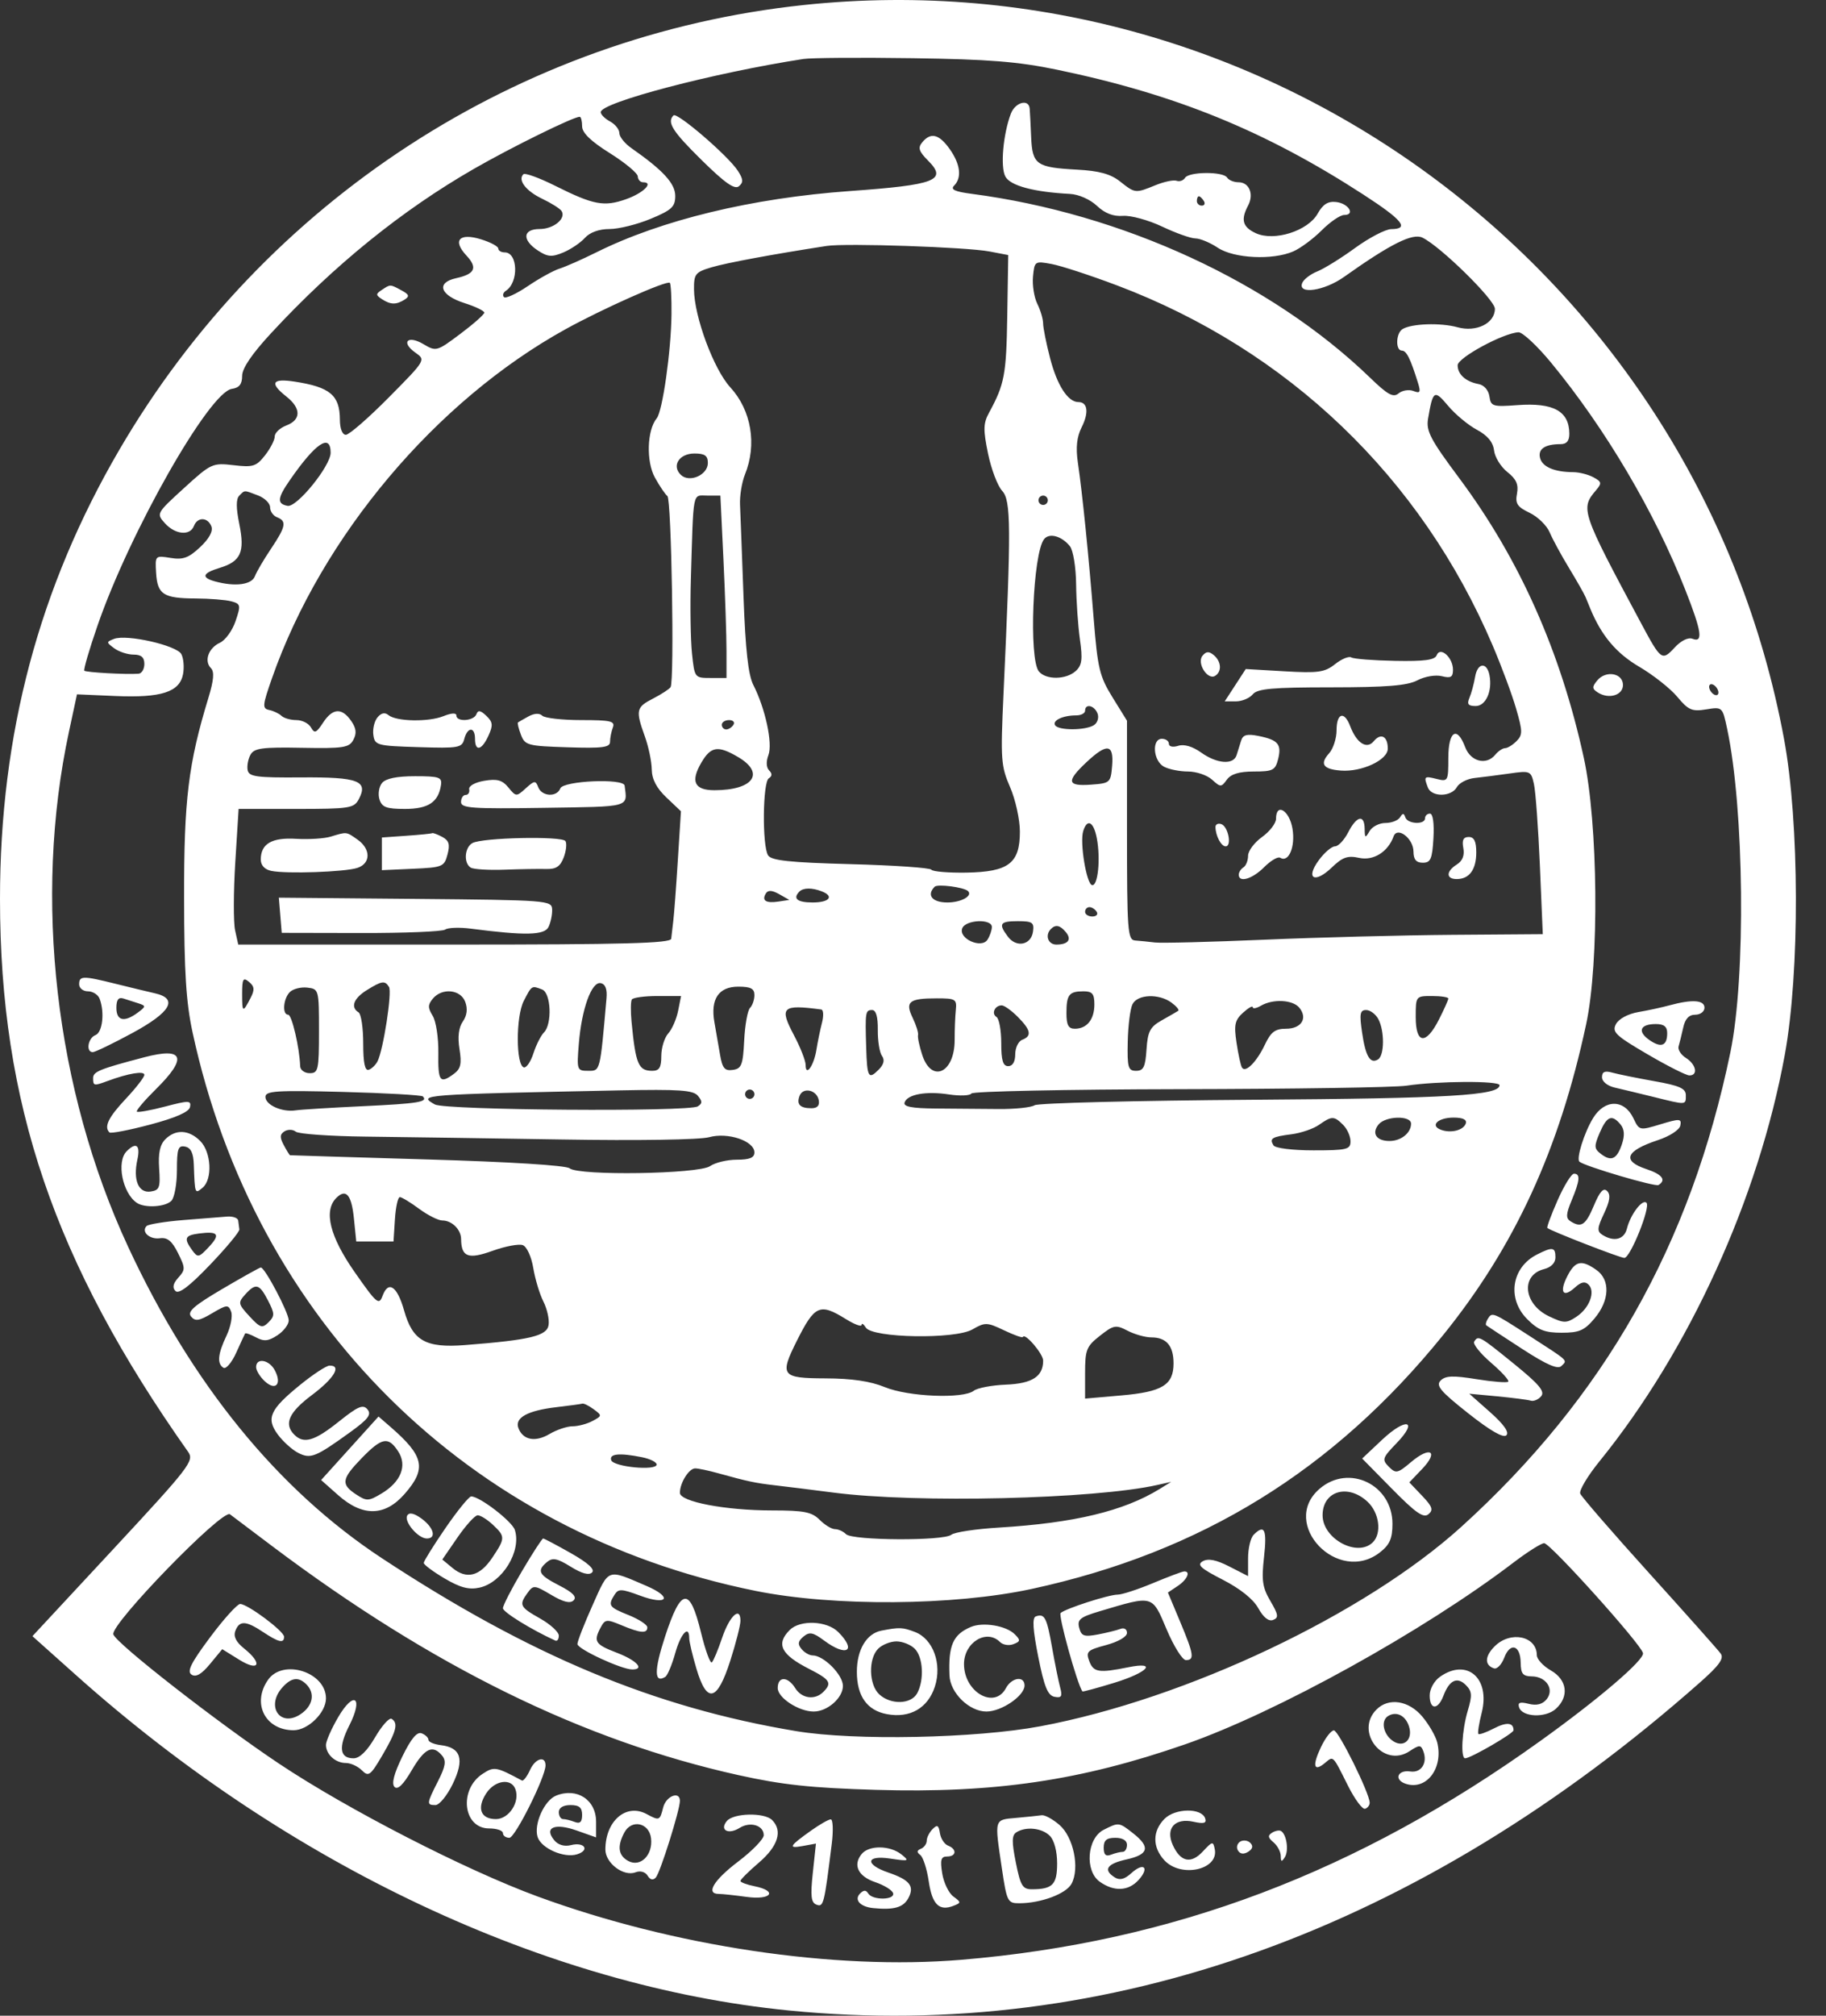 <svg width="58" height="64" viewBox="0 0 58 64" fill="none" xmlns="http://www.w3.org/2000/svg">
<rect x="0" y="0" width="58" height="64" fill="#333333" stroke="none"/>
<path fill-rule="evenodd" clip-rule="evenodd" d="M25.533 0.159C16.492 1.116 8.42 6.357 3.797 14.27C1.239 18.648 -0.002 23.314 1.59828e-06 28.547C0.002 35.027 1.72 40.072 5.978 46.101C6.174 46.379 6.019 46.58 3.609 49.174L1.03 51.949L2.411 53.183C9.172 59.226 17.352 63.072 25.061 63.834C35.214 64.838 45.105 61.276 54.003 53.413C54.606 52.88 54.767 52.657 54.656 52.503C54.575 52.39 53.554 51.243 52.386 49.952C51.219 48.662 50.232 47.523 50.193 47.422C50.155 47.321 50.428 46.863 50.8 46.404C53.652 42.89 55.855 38.059 56.691 33.49C57.171 30.867 57.159 26.11 56.666 23.457C53.941 8.779 40.328 -1.408 25.533 0.159ZM33.578 2.214C37.339 2.995 40.184 4.154 43.304 6.177C44.552 6.986 44.781 7.269 44.192 7.275C44.008 7.277 43.493 7.546 43.045 7.871C42.598 8.197 42.054 8.534 41.837 8.62C41.62 8.707 41.405 8.873 41.361 8.99C41.218 9.361 42.066 9.236 42.69 8.793C44.165 7.746 44.868 7.394 45.181 7.545C45.751 7.819 47.483 9.519 47.483 9.804C47.483 10.266 46.894 10.556 46.294 10.39C45.754 10.241 44.833 10.273 44.547 10.45C44.336 10.581 44.321 11.132 44.528 11.132C44.674 11.132 44.8 11.385 45.04 12.157C45.133 12.457 45.109 12.498 44.893 12.414C44.751 12.36 44.54 12.394 44.425 12.49C44.255 12.632 44.08 12.536 43.519 11.993C40.384 8.964 35.651 6.78 30.861 6.154C30.329 6.085 30.183 6.017 30.306 5.894C30.557 5.641 30.505 5.212 30.166 4.733C29.827 4.256 29.564 4.191 29.294 4.518C29.149 4.693 29.185 4.805 29.482 5.103C30.1 5.724 29.721 5.871 26.995 6.066C23.88 6.289 21.003 6.985 18.934 8.016C18.486 8.238 17.964 8.469 17.773 8.529C17.583 8.588 17.13 8.838 16.766 9.084C16.403 9.33 16.062 9.487 16.008 9.433C15.954 9.379 15.982 9.288 16.07 9.231C16.481 8.967 16.452 8.014 16.033 8.014C15.92 8.014 15.827 7.959 15.827 7.891C15.827 7.823 15.58 7.691 15.278 7.598C14.588 7.385 14.365 7.632 14.814 8.112C15.179 8.503 15.09 8.7 14.486 8.833C13.841 8.975 13.978 9.377 14.756 9.624C15.101 9.734 15.383 9.87 15.383 9.927C15.383 9.983 15.041 10.286 14.622 10.6C13.875 11.16 13.853 11.166 13.449 10.926C12.946 10.628 12.723 10.865 13.195 11.197C13.526 11.429 13.525 11.432 12.351 12.617C11.704 13.271 11.09 13.805 10.986 13.805C10.873 13.805 10.797 13.613 10.796 13.322C10.792 12.547 10.483 12.289 9.355 12.116C8.638 12.006 8.553 12.162 9.097 12.591C9.568 12.963 9.568 13.328 9.097 13.508C8.893 13.586 8.727 13.742 8.727 13.856C8.727 13.969 8.588 14.24 8.418 14.457C8.14 14.81 8.037 14.843 7.419 14.77C6.75 14.692 6.704 14.713 5.845 15.497C4.967 16.298 4.962 16.307 5.239 16.614C5.565 16.975 6.037 17.02 6.159 16.701C6.271 16.407 6.6 16.416 6.715 16.715C6.772 16.866 6.643 17.104 6.356 17.373C5.991 17.715 5.814 17.779 5.416 17.714C4.929 17.635 4.925 17.639 4.958 18.186C4.999 18.874 5.188 18.997 6.212 19.002C6.66 19.004 7.17 19.045 7.346 19.092C7.645 19.173 7.654 19.214 7.482 19.721C7.381 20.02 7.158 20.328 6.986 20.407C6.621 20.574 6.474 20.988 6.701 21.215C6.813 21.328 6.79 21.6 6.62 22.156C5.982 24.248 5.842 25.391 5.847 28.505C5.85 30.858 5.911 31.827 6.115 32.772C8.097 41.96 14.863 48.668 24.008 50.513C26.488 51.013 30.293 50.985 32.772 50.449C38.15 49.285 42.361 46.687 45.839 42.389C48.112 39.579 49.531 36.496 50.383 32.514C50.801 30.56 50.761 26.141 50.307 24.06C49.568 20.676 48.262 17.747 46.346 15.176C45.435 13.954 45.294 13.684 45.36 13.295C45.514 12.389 45.557 12.362 45.997 12.885C46.223 13.155 46.634 13.497 46.909 13.644C47.249 13.826 47.424 14.037 47.456 14.301C47.481 14.515 47.672 14.824 47.88 14.988C48.163 15.212 48.239 15.383 48.185 15.671C48.124 15.989 48.192 16.093 48.584 16.281C48.844 16.405 49.131 16.684 49.222 16.901C49.313 17.117 49.591 17.629 49.839 18.037C50.087 18.445 50.324 18.863 50.366 18.965C50.407 19.067 50.476 19.234 50.518 19.336C50.87 20.186 51.341 20.743 52.066 21.169C52.513 21.431 53.058 21.862 53.278 22.126C53.627 22.547 53.744 22.597 54.195 22.523C54.708 22.44 54.712 22.444 54.859 23.134C55.403 25.684 55.457 31.022 54.964 33.406C53.699 39.524 50.957 44.359 46.422 48.472C43.357 51.251 37.679 53.942 33.046 54.81C30.991 55.195 27.141 55.272 25.294 54.965C20.782 54.215 16.828 52.565 12.129 49.473C8.828 47.3 6.1 43.955 4.073 39.593C1.753 34.601 1.054 28.528 2.19 23.234L2.445 22.046L3.669 22.099C5.125 22.161 5.705 21.973 5.814 21.405C5.855 21.188 5.831 20.901 5.76 20.769C5.612 20.49 4.024 20.13 3.623 20.285C3.372 20.382 3.373 20.396 3.631 20.585C3.78 20.695 4.056 20.784 4.243 20.784C4.486 20.784 4.585 20.87 4.585 21.081C4.585 21.244 4.502 21.384 4.4 21.391C4 21.42 2.733 21.349 2.679 21.296C2.647 21.264 2.836 20.619 3.098 19.861C4.122 16.894 6.645 12.451 7.364 12.347C7.6 12.313 7.691 12.198 7.691 11.935C7.691 11.693 8.003 11.235 8.616 10.573C10.61 8.42 12.77 6.672 15.062 5.356C16.253 4.672 18.213 3.708 18.413 3.708C18.455 3.708 18.49 3.844 18.49 4.01C18.49 4.217 18.764 4.483 19.371 4.863C19.855 5.167 20.255 5.499 20.258 5.601C20.262 5.703 20.337 5.787 20.425 5.787C20.78 5.787 20.44 6.128 19.89 6.323C19.189 6.572 18.856 6.51 17.64 5.902C17.131 5.647 16.674 5.481 16.623 5.533C16.438 5.718 16.708 6.067 17.226 6.313C17.517 6.452 17.793 6.627 17.839 6.702C17.987 6.942 17.582 7.272 17.14 7.272C16.603 7.272 16.575 7.619 17.085 7.954C17.395 8.158 17.528 8.168 17.888 8.018C18.126 7.919 18.436 7.711 18.576 7.555C18.737 7.377 19.028 7.272 19.36 7.272C19.651 7.272 20.24 7.126 20.669 6.947C21.338 6.669 21.448 6.566 21.448 6.22C21.448 5.827 21.063 5.407 20.055 4.703C19.845 4.557 19.673 4.342 19.673 4.226C19.673 4.11 19.54 3.944 19.377 3.856C19.215 3.769 19.081 3.636 19.081 3.561C19.081 3.253 22.674 2.311 25.516 1.873C25.76 1.835 27.325 1.824 28.992 1.848C31.405 1.882 32.342 1.957 33.578 2.214ZM32.108 3.61C31.862 4.259 31.771 5.3 31.933 5.604C32.088 5.896 32.834 6.097 33.986 6.157C34.262 6.171 34.627 6.332 34.842 6.535C35.096 6.775 35.362 6.877 35.67 6.854C35.919 6.835 36.478 6.988 36.913 7.194C37.346 7.4 37.822 7.569 37.97 7.57C38.117 7.57 38.437 7.703 38.681 7.866C39.195 8.207 40.424 8.267 41.078 7.983C41.306 7.884 41.712 7.583 41.98 7.315C42.248 7.046 42.57 6.826 42.695 6.826C43.06 6.826 42.836 6.459 42.442 6.414C42.181 6.384 42.021 6.484 41.852 6.785C41.543 7.333 40.474 7.672 39.891 7.405C39.47 7.213 39.404 6.978 39.642 6.53C39.836 6.167 39.681 5.787 39.34 5.787C39.191 5.787 39.028 5.72 38.977 5.638C38.856 5.441 37.764 5.447 37.641 5.646C37.588 5.732 37.468 5.774 37.373 5.74C37.279 5.705 36.978 5.768 36.703 5.88C36.061 6.142 36.058 6.142 35.576 5.761C35.275 5.523 34.914 5.424 34.205 5.386C32.919 5.317 32.791 5.226 32.753 4.355C32.736 3.958 32.715 3.55 32.706 3.448C32.679 3.128 32.246 3.246 32.108 3.61ZM21.393 3.664C21.176 3.882 21.356 4.167 22.294 5.09C23.029 5.813 23.335 6.027 23.471 5.913C23.618 5.791 23.61 5.689 23.434 5.419C23.123 4.942 21.505 3.552 21.393 3.664ZM38.238 6.381C38.288 6.462 38.259 6.529 38.172 6.529C38.086 6.529 38.016 6.462 38.016 6.381C38.016 6.299 38.045 6.232 38.081 6.232C38.117 6.232 38.187 6.299 38.238 6.381ZM31.433 7.985L32.025 8.098L31.994 10.035C31.964 11.897 31.907 12.2 31.419 13.097C31.231 13.441 31.226 13.636 31.383 14.401C31.485 14.895 31.687 15.428 31.831 15.583C32.115 15.889 32.12 16.719 31.874 22.046C31.779 24.114 31.794 24.325 32.083 24.991C32.255 25.386 32.395 26.022 32.395 26.406C32.395 27.412 32.039 27.683 30.694 27.706C30.124 27.715 29.625 27.674 29.584 27.613C29.544 27.553 28.39 27.473 27.02 27.437C25.079 27.385 24.501 27.323 24.397 27.158C24.206 26.856 24.225 24.832 24.42 24.711C24.528 24.643 24.532 24.562 24.43 24.461C24.339 24.368 24.33 24.18 24.408 23.973C24.548 23.603 24.309 22.493 23.929 21.749C23.766 21.43 23.678 20.633 23.616 18.928C23.569 17.621 23.519 16.318 23.506 16.032C23.492 15.747 23.563 15.312 23.662 15.067C24.049 14.114 23.866 13.026 23.197 12.298C22.671 11.727 22.049 10.05 22.044 9.188C22.04 8.7 22.086 8.641 22.595 8.489C23.067 8.347 24.518 8.078 26.256 7.809C26.864 7.715 30.704 7.845 31.433 7.985ZM35.476 9.06C40.912 11.11 45.136 15.156 47.411 20.492C47.694 21.154 48.03 22.059 48.158 22.503C48.366 23.219 48.367 23.333 48.17 23.531C48.048 23.654 47.885 23.754 47.807 23.754C47.73 23.754 47.588 23.849 47.491 23.967C47.208 24.309 46.711 24.18 46.538 23.72C46.279 23.033 46.004 23.212 46.004 24.067C46.004 24.802 45.992 24.822 45.634 24.732C45.235 24.632 45.218 24.648 45.354 25.004C45.472 25.313 46.1 25.306 46.274 24.993C46.349 24.858 46.602 24.727 46.836 24.702C47.07 24.677 47.568 24.613 47.943 24.56C48.603 24.465 48.629 24.476 48.722 24.888C48.776 25.122 48.861 26.291 48.912 27.487L49.004 29.66L46.136 29.681C44.558 29.693 41.869 29.762 40.161 29.836C38.452 29.909 36.888 29.949 36.684 29.924C36.481 29.9 36.198 29.871 36.056 29.861C35.817 29.843 35.797 29.57 35.797 26.362V22.883L35.338 22.142C34.926 21.476 34.865 21.222 34.739 19.644C34.578 17.617 34.38 15.66 34.236 14.684C34.167 14.208 34.203 13.873 34.355 13.57C34.592 13.1 34.55 12.766 34.254 12.766C33.92 12.766 33.578 12.236 33.354 11.371C33.233 10.905 33.134 10.41 33.133 10.271C33.133 10.132 33.05 9.852 32.949 9.647C32.847 9.443 32.786 9.052 32.812 8.779C32.858 8.292 32.871 8.284 33.404 8.383C33.703 8.438 34.636 8.743 35.476 9.06ZM21.329 9.976C21.317 11.138 21.045 13.058 20.86 13.281C20.55 13.656 20.52 14.654 20.803 15.165C20.954 15.438 21.133 15.701 21.199 15.75C21.328 15.845 21.425 21.626 21.3 21.817C21.26 21.879 21.01 22.042 20.746 22.178C20.204 22.456 20.183 22.549 20.483 23.383C20.6 23.709 20.699 24.181 20.702 24.431C20.707 24.742 20.854 25.024 21.169 25.322L21.629 25.758L21.53 27.317C21.476 28.175 21.411 29.044 21.385 29.248C21.36 29.452 21.33 29.703 21.32 29.805C21.305 29.95 19.818 29.99 14.434 29.99H7.567L7.467 29.535C7.412 29.284 7.415 28.315 7.473 27.382L7.579 25.684H9.405C11.099 25.684 11.243 25.662 11.395 25.378C11.706 24.793 11.383 24.67 9.57 24.683C8.146 24.694 7.907 24.661 7.866 24.452C7.84 24.318 7.881 24.098 7.957 23.962C8.073 23.754 8.331 23.719 9.584 23.743C10.913 23.767 11.091 23.74 11.225 23.488C11.335 23.281 11.316 23.121 11.152 22.886C10.856 22.461 10.564 22.482 10.259 22.949C10.046 23.275 9.989 23.297 9.878 23.097C9.806 22.968 9.598 22.863 9.415 22.863C9.232 22.863 9.019 22.803 8.941 22.729C8.864 22.655 8.689 22.572 8.552 22.543C8.326 22.496 8.334 22.404 8.642 21.526C10.218 17.031 13.845 12.725 17.972 10.448C19.15 9.798 21.189 8.892 21.276 8.98C21.31 9.014 21.334 9.462 21.329 9.976ZM12.129 9.204C11.932 9.334 11.932 9.367 12.129 9.497C12.403 9.677 12.587 9.681 12.852 9.513C13.016 9.408 12.996 9.35 12.751 9.218C12.384 9.021 12.406 9.022 12.129 9.204ZM49.267 11.514C50.997 13.613 52.561 16.261 53.538 18.746C54.052 20.053 54.104 20.414 53.761 20.282C53.622 20.228 53.395 20.34 53.189 20.564C52.794 20.991 52.757 20.964 52.143 19.819C50.218 16.228 50.193 16.154 50.698 15.562C50.885 15.343 50.874 15.294 50.611 15.153C50.447 15.065 50.159 14.992 49.971 14.991C49.372 14.988 48.992 14.825 48.918 14.543C48.844 14.258 49.072 14.102 49.566 14.102C49.762 14.102 49.849 13.999 49.847 13.768C49.843 13.053 49.341 12.778 48.197 12.863C47.414 12.921 47.354 12.902 47.309 12.587C47.281 12.389 47.139 12.226 46.965 12.194C46.56 12.12 46.299 11.886 46.3 11.597C46.301 11.358 47.747 10.575 48.232 10.55C48.359 10.544 48.825 10.978 49.267 11.514ZM10.502 14.375C10.502 14.794 9.428 16.118 9.134 16.061C8.792 15.995 8.807 15.821 9.205 15.247C10.02 14.068 10.502 13.744 10.502 14.375ZM22.484 14.701C22.484 15.081 21.9 15.338 21.628 15.079C21.326 14.791 21.572 14.399 22.056 14.399C22.387 14.399 22.484 14.467 22.484 14.701ZM8.199 15.732C8.408 15.812 8.579 15.981 8.579 16.108C8.579 16.235 8.679 16.377 8.801 16.424C9.114 16.545 9.08 16.72 8.609 17.422C8.381 17.76 8.15 18.154 8.096 18.297C7.993 18.565 7.474 18.634 6.841 18.463C6.38 18.339 6.425 18.198 6.976 18.031C7.65 17.826 7.783 17.53 7.601 16.638C7.497 16.129 7.496 15.842 7.599 15.739C7.782 15.555 7.738 15.556 8.199 15.732ZM22.979 17.764C23.032 18.879 23.076 20.182 23.076 20.659V21.526H22.568C22.066 21.526 22.061 21.52 21.98 20.747C21.935 20.318 21.919 19.266 21.944 18.408C22.03 15.513 21.987 15.735 22.461 15.735H22.882L22.979 17.764ZM33.282 15.884C33.282 15.966 33.216 16.032 33.134 16.032C33.053 16.032 32.986 15.966 32.986 15.884C32.986 15.802 33.053 15.735 33.134 15.735C33.216 15.735 33.282 15.802 33.282 15.884ZM33.985 17.344C34.087 17.472 34.175 18.007 34.181 18.548C34.187 19.084 34.241 19.873 34.302 20.302C34.392 20.936 34.367 21.125 34.169 21.305C33.861 21.584 33.224 21.592 32.998 21.318C32.674 20.926 32.806 17.572 33.164 17.118C33.329 16.91 33.724 17.018 33.985 17.344ZM38.196 20.82C38.005 21.05 38.356 21.608 38.598 21.458C38.816 21.323 38.795 21.002 38.553 20.8C38.401 20.674 38.312 20.678 38.196 20.82ZM45.634 20.804C45.576 20.956 45.243 21.001 44.309 20.983C43.623 20.97 42.999 20.921 42.923 20.874C42.846 20.827 42.614 20.922 42.406 21.087C42.077 21.347 41.871 21.376 40.799 21.314L39.569 21.242L39.235 21.756L38.901 22.269H39.254C39.448 22.269 39.69 22.169 39.791 22.046C39.94 21.866 40.413 21.823 42.287 21.823C44.044 21.822 44.7 21.769 45.02 21.601C45.256 21.477 45.599 21.419 45.797 21.469C46.082 21.541 46.152 21.501 46.152 21.264C46.152 20.875 45.745 20.514 45.634 20.804ZM46.856 21.483C46.817 21.711 46.735 22.015 46.674 22.157C46.589 22.358 46.635 22.417 46.873 22.417C47.194 22.417 47.408 21.941 47.311 21.439C47.228 21.011 46.932 21.039 46.856 21.483ZM50.734 21.605C50.566 21.808 50.568 21.868 50.747 21.984C51.096 22.211 51.551 22.078 51.551 21.749C51.551 21.37 51.007 21.274 50.734 21.605ZM54.583 21.989C54.583 22.071 54.517 22.097 54.435 22.046C54.354 21.996 54.288 21.888 54.288 21.806C54.288 21.724 54.354 21.699 54.435 21.749C54.517 21.8 54.583 21.908 54.583 21.989ZM34.862 22.655C34.912 22.786 34.86 22.952 34.746 23.024C34.476 23.195 33.619 23.198 33.514 23.027C33.42 22.875 33.763 22.714 34.182 22.714C34.338 22.714 34.466 22.648 34.466 22.566C34.466 22.328 34.762 22.395 34.862 22.655ZM11.989 22.779C11.891 22.898 11.832 23.149 11.859 23.337C11.905 23.663 11.974 23.682 13.288 23.722C14.571 23.762 14.674 23.744 14.747 23.463C14.849 23.073 15.088 23.069 15.088 23.457C15.088 23.875 15.303 23.826 15.515 23.358C15.666 23.026 15.655 22.926 15.447 22.727C15.262 22.551 15.183 22.538 15.132 22.677C15.051 22.895 14.496 22.931 14.496 22.718C14.496 22.628 14.34 22.636 14.089 22.737C13.613 22.929 12.586 22.91 12.339 22.705C12.226 22.61 12.108 22.635 11.989 22.779ZM16.789 22.745C16.626 22.834 16.474 22.921 16.452 22.938C16.429 22.956 16.471 23.131 16.546 23.327C16.673 23.664 16.76 23.687 18.029 23.727C19.138 23.763 19.377 23.732 19.377 23.552C19.377 23.431 19.418 23.227 19.467 23.098C19.544 22.896 19.399 22.863 18.461 22.863C17.859 22.863 17.302 22.8 17.225 22.724C17.137 22.637 16.973 22.645 16.789 22.745ZM42.454 23.185C42.454 23.444 42.347 23.774 42.217 23.918C41.912 24.257 42.024 24.423 42.59 24.466C43.253 24.517 44.081 24.131 44.081 23.77C44.081 23.375 43.861 23.259 43.634 23.535C43.413 23.802 43.091 23.596 42.886 23.055C42.699 22.563 42.454 22.637 42.454 23.185ZM23.297 23.011C23.247 23.093 23.143 23.16 23.067 23.16C22.99 23.16 22.927 23.093 22.927 23.011C22.927 22.93 23.031 22.863 23.158 22.863C23.285 22.863 23.348 22.93 23.297 23.011ZM39.423 23.513C39.382 23.645 39.316 23.854 39.278 23.977C39.18 24.292 38.654 24.253 38.15 23.892C37.88 23.7 37.61 23.62 37.424 23.68C37.255 23.734 37.128 23.706 37.128 23.615C37.128 23.528 37.028 23.457 36.906 23.457C36.576 23.457 36.627 24.158 36.971 24.343C37.128 24.427 37.472 24.496 37.736 24.496C37.999 24.496 38.342 24.612 38.498 24.754C38.768 24.999 38.792 24.999 38.97 24.754C39.1 24.575 39.362 24.496 39.828 24.496C40.429 24.496 40.508 24.456 40.597 24.104C40.715 23.631 40.597 23.492 39.974 23.367C39.61 23.294 39.482 23.328 39.423 23.513ZM23.445 24.037C24.315 24.548 23.927 25.09 22.692 25.09C22.055 25.09 21.925 24.811 22.281 24.207C22.582 23.695 22.808 23.662 23.445 24.037ZM35.325 24.311C35.281 24.851 35.261 24.869 34.651 24.913C33.895 24.968 33.861 24.811 34.503 24.207C35.16 23.589 35.382 23.617 35.325 24.311ZM12.135 24.86C12.037 24.979 12 25.213 12.053 25.38C12.132 25.631 12.273 25.684 12.861 25.684C13.602 25.684 13.925 25.471 14.007 24.927C14.045 24.677 13.952 24.645 13.182 24.645C12.603 24.645 12.254 24.717 12.135 24.86ZM15.383 24.79C15.089 24.839 14.882 24.955 14.903 25.058C14.923 25.157 14.873 25.239 14.792 25.239C14.71 25.239 14.644 25.34 14.644 25.465C14.644 25.66 14.999 25.685 17.269 25.65C20.066 25.607 19.928 25.645 19.84 24.943C19.81 24.705 17.891 24.789 17.797 25.032C17.689 25.317 17.211 25.292 17.097 24.996C17.013 24.776 16.976 24.779 16.7 25.029C16.403 25.299 16.39 25.298 16.149 25.004C15.954 24.767 15.791 24.721 15.383 24.79ZM40.531 25.996C40.531 26.14 40.331 26.401 40.087 26.575C39.843 26.75 39.643 27.017 39.643 27.17C39.643 27.323 39.576 27.49 39.495 27.54C39.414 27.591 39.347 27.695 39.347 27.772C39.347 28.038 39.779 27.91 40.155 27.532C40.363 27.324 40.592 27.189 40.663 27.234C40.933 27.401 41.15 26.884 41.053 26.308C40.956 25.727 40.531 25.474 40.531 25.996ZM44.469 25.951C44.408 26.049 44.2 26.13 44.005 26.13C43.811 26.13 43.584 26.246 43.501 26.389C43.366 26.622 43.35 26.613 43.346 26.315C43.339 25.847 43.095 25.899 42.823 26.427C42.697 26.672 42.508 26.872 42.404 26.872C42.299 26.872 42.068 27.069 41.891 27.31C41.456 27.899 41.757 28.068 42.304 27.542C42.643 27.215 42.807 27.158 43.17 27.238C43.623 27.338 44.088 27.049 44.265 26.556C44.383 26.23 44.894 26.619 44.897 27.037C44.899 27.291 44.983 27.392 45.193 27.392C45.442 27.392 45.493 27.275 45.531 26.612C45.558 26.137 45.514 25.833 45.42 25.833C45.334 25.833 45.264 25.899 45.264 25.981C45.264 26.192 44.709 26.166 44.638 25.951C44.592 25.812 44.554 25.812 44.469 25.951ZM34.84 26.622C34.962 27.275 34.873 28.142 34.688 28.103C34.509 28.065 34.294 26.755 34.406 26.389C34.533 25.976 34.74 26.087 34.84 26.622ZM38.608 26.254C38.608 26.529 38.786 26.872 38.93 26.872C39.135 26.872 39.012 26.239 38.792 26.166C38.691 26.132 38.608 26.172 38.608 26.254ZM10.502 26.564C10.299 26.626 9.808 26.656 9.412 26.633C8.633 26.585 8.283 26.789 8.283 27.291C8.283 27.474 8.407 27.608 8.616 27.651C9.094 27.751 10.96 27.686 11.352 27.556C11.78 27.415 11.782 26.957 11.357 26.658C10.994 26.403 11.023 26.406 10.502 26.564ZM12.906 26.536L12.129 26.591V27.109V27.628L13.117 27.584C14.057 27.542 14.111 27.52 14.214 27.13C14.299 26.812 14.262 26.688 14.049 26.573C13.899 26.493 13.755 26.439 13.729 26.454C13.703 26.469 13.333 26.506 12.906 26.536ZM15.005 26.768C14.755 26.907 14.721 27.404 14.951 27.547C15.039 27.602 15.521 27.631 16.023 27.613C16.526 27.594 17.122 27.585 17.349 27.591C17.661 27.601 17.797 27.511 17.905 27.225C17.984 27.017 18.009 26.783 17.961 26.705C17.858 26.539 15.319 26.593 15.005 26.768ZM46.48 26.926C46.524 27.158 46.455 27.334 46.275 27.447C45.928 27.664 45.926 27.911 46.27 27.911C46.671 27.911 46.891 27.611 46.891 27.065C46.891 26.713 46.824 26.575 46.652 26.575C46.48 26.575 46.432 26.674 46.48 26.926ZM30.745 28.29C30.911 28.441 30.529 28.654 30.093 28.654C29.61 28.654 29.422 28.421 29.688 28.154C29.78 28.061 30.611 28.169 30.745 28.29ZM24.727 28.625C24.329 28.686 24.187 28.594 24.327 28.366C24.395 28.256 24.523 28.263 24.749 28.39L25.072 28.573L24.727 28.625ZM26.096 28.299C26.506 28.456 26.348 28.654 25.812 28.654C25.323 28.654 25.172 28.529 25.393 28.307C25.516 28.184 25.79 28.181 26.096 28.299ZM8.903 29.06L8.949 29.619L11.463 29.624C12.847 29.627 14.05 29.578 14.139 29.515C14.227 29.452 14.593 29.439 14.952 29.485C16.686 29.71 17.295 29.696 17.423 29.431C17.492 29.289 17.544 29.04 17.538 28.877C17.529 28.587 17.413 28.579 13.193 28.54L8.857 28.501L8.903 29.06ZM34.835 28.951C34.886 29.032 34.823 29.099 34.696 29.099C34.569 29.099 34.466 29.032 34.466 28.951C34.466 28.869 34.528 28.802 34.605 28.802C34.681 28.802 34.785 28.869 34.835 28.951ZM31.505 29.433C31.504 29.536 31.442 29.715 31.367 29.833C31.178 30.134 30.439 29.804 30.564 29.475C30.669 29.2 31.508 29.163 31.505 29.433ZM32.812 29.58C32.752 30.004 32.287 30.099 32.018 29.744C31.705 29.329 31.756 29.248 32.331 29.248C32.793 29.248 32.853 29.289 32.812 29.58ZM33.855 29.596C34.05 29.832 33.929 29.99 33.553 29.99C33.288 29.99 33.185 29.692 33.381 29.495C33.53 29.345 33.672 29.375 33.855 29.596ZM2.514 31.252C2.514 31.375 2.64 31.475 2.794 31.475C2.948 31.475 3.114 31.581 3.164 31.71C3.329 32.144 3.257 32.778 3.032 32.865C2.792 32.958 2.722 33.406 2.946 33.406C3.022 33.406 3.587 33.132 4.204 32.799C5.43 32.134 5.672 31.708 4.918 31.537C4.694 31.486 4.135 31.351 3.676 31.237C2.627 30.976 2.514 30.978 2.514 31.252ZM7.964 31.676C7.71 32.167 7.691 32.159 7.691 31.556C7.691 31.076 7.724 31.02 7.91 31.176C8.082 31.319 8.093 31.426 7.964 31.676ZM12.356 31.336C12.459 31.501 12.177 33.327 11.993 33.694C11.934 33.811 11.808 33.934 11.712 33.966C11.591 34.006 11.537 33.75 11.537 33.13C11.537 32.638 11.471 32.194 11.389 32.143C11.127 31.981 11.231 31.699 11.648 31.439C12.129 31.14 12.227 31.126 12.356 31.336ZM19.264 31.702C19.057 34.049 19.069 33.999 18.681 33.999C18.327 33.999 18.318 33.973 18.385 33.146C18.474 32.034 18.791 31.157 19.081 31.216C19.23 31.246 19.291 31.406 19.264 31.702ZM10.132 32.737C10.132 33.974 10.11 34.074 9.836 34.074C9.674 34.074 9.538 33.973 9.534 33.851C9.515 33.268 9.271 32.218 9.154 32.218C8.958 32.218 8.995 31.71 9.207 31.498C9.308 31.397 9.557 31.334 9.761 31.357C10.127 31.4 10.132 31.421 10.132 32.737ZM17.22 31.417C17.503 31.526 17.544 32.514 17.277 32.782C17.179 32.88 17.03 33.177 16.944 33.442C16.859 33.708 16.722 33.909 16.641 33.89C16.384 33.828 16.382 32.274 16.637 31.779C16.893 31.283 16.885 31.288 17.22 31.417ZM23.963 31.594C23.963 31.741 23.9 31.925 23.823 32.002C23.746 32.08 23.663 32.544 23.638 33.034C23.599 33.814 23.554 33.931 23.277 33.97C23.019 34.007 22.945 33.92 22.871 33.488C22.821 33.197 22.74 32.734 22.692 32.457C22.562 31.721 22.827 31.327 23.451 31.327C23.845 31.327 23.963 31.388 23.963 31.594ZM14.777 31.809C14.86 32.031 14.834 32.241 14.702 32.432C14.569 32.623 14.533 32.919 14.595 33.309C14.67 33.779 14.634 33.936 14.416 34.096C13.972 34.423 13.91 34.34 13.923 33.428C13.93 32.951 13.849 32.422 13.744 32.253C13.587 32 13.587 31.902 13.746 31.71C14.039 31.355 14.63 31.413 14.777 31.809ZM34.761 31.891C34.761 32.368 34.524 32.663 34.14 32.663C33.937 32.663 33.874 32.546 33.874 32.168C33.874 31.581 33.957 31.475 34.416 31.475C34.696 31.475 34.761 31.554 34.761 31.891ZM4.4 31.857C4.64 31.936 4.638 31.957 4.372 32.154C3.945 32.469 3.697 32.412 3.697 31.999C3.697 31.742 3.763 31.654 3.919 31.703C4.041 31.741 4.258 31.81 4.4 31.857ZM21.539 32.096C21.487 32.356 21.346 32.679 21.225 32.813C21.104 32.948 21.005 33.27 21.005 33.529C21.005 33.896 20.941 33.999 20.717 33.999C20.278 33.999 20.19 33.79 20.06 32.44C20.029 32.114 20.032 31.796 20.069 31.735C20.105 31.674 20.472 31.624 20.884 31.624H21.633L21.539 32.096ZM30.36 32.069C30.339 32.273 30.322 32.701 30.323 33.019C30.324 34.065 29.592 34.405 29.294 33.497C29.203 33.221 29.143 32.937 29.16 32.866C29.178 32.795 29.101 32.549 28.99 32.318C28.741 31.804 28.872 31.698 29.756 31.698C30.352 31.698 30.395 31.724 30.36 32.069ZM37.211 31.834C37.368 31.95 37.465 32.067 37.424 32.094C37.383 32.121 37.151 32.256 36.906 32.393C36.529 32.605 36.456 32.744 36.417 33.321C36.381 33.877 36.321 33.999 36.087 33.999C35.833 33.999 35.803 33.896 35.821 33.071C35.832 32.561 35.9 32.026 35.972 31.884C36.132 31.567 36.81 31.54 37.211 31.834ZM46.004 31.704C46.004 31.748 45.869 32.049 45.705 32.372C45.291 33.187 44.968 33.152 44.968 32.292C44.968 31.627 44.971 31.624 45.486 31.624C45.771 31.624 46.004 31.66 46.004 31.704ZM41.269 31.993C41.546 32.329 41.337 32.663 40.848 32.663C40.504 32.663 40.369 32.764 40.18 33.162C39.917 33.718 39.56 34.077 39.449 33.895C39.409 33.83 39.331 33.474 39.276 33.105C39.191 32.537 39.223 32.39 39.483 32.154C39.653 32 39.791 31.922 39.791 31.979C39.791 32.037 39.907 32.016 40.05 31.933C40.432 31.709 41.06 31.741 41.269 31.993ZM53.03 31.919C52.786 31.986 52.338 32.083 52.033 32.135C51.711 32.191 51.417 32.349 51.329 32.515C51.195 32.766 51.312 32.878 52.326 33.471C52.957 33.84 53.557 34.144 53.659 34.145C53.945 34.149 53.877 33.795 53.552 33.591C53.392 33.49 53.286 33.324 53.318 33.221C53.349 33.118 53.415 32.85 53.465 32.626C53.525 32.348 53.647 32.218 53.846 32.218C54.008 32.218 54.14 32.118 54.14 31.995C54.14 31.75 53.75 31.724 53.03 31.919ZM26.087 32.052C26.157 32.062 26.166 32.253 26.108 32.477C26.05 32.702 25.971 33.086 25.932 33.331C25.853 33.833 25.59 34.204 25.59 33.814C25.59 33.68 25.423 33.253 25.218 32.867C24.746 31.975 24.841 31.886 26.087 32.052ZM32.327 32.285C32.745 32.705 32.782 32.893 32.469 33.014C32.347 33.061 32.247 33.268 32.247 33.475C32.247 33.71 32.164 33.851 32.025 33.851C31.858 33.851 31.803 33.67 31.803 33.117C31.803 32.714 31.735 32.342 31.653 32.29C31.481 32.184 31.599 31.921 31.818 31.921C31.899 31.921 32.128 32.085 32.327 32.285ZM27.882 32.7C27.878 33.047 27.937 33.418 28.014 33.524C28.108 33.654 28.074 33.797 27.911 33.961C27.585 34.288 27.542 34.212 27.513 33.257C27.478 32.13 27.488 32.069 27.701 32.069C27.826 32.069 27.887 32.284 27.882 32.7ZM43.78 32.356C43.981 32.733 43.976 33.51 43.772 33.636C43.522 33.791 43.374 33.542 43.263 32.774C43.177 32.187 43.199 32.069 43.393 32.069C43.521 32.069 43.695 32.198 43.78 32.356ZM52.956 32.803C52.956 33.208 52.762 33.282 52.386 33.018C52 32.747 52.097 32.514 52.595 32.514C52.854 32.514 52.956 32.596 52.956 32.803ZM4.585 33.568C3.165 33.941 2.958 34.025 2.958 34.228C2.958 34.481 2.977 34.485 3.429 34.318C4.078 34.078 4.585 33.994 4.585 34.127C4.585 34.2 4.319 34.544 3.993 34.89C3.441 35.479 3.297 35.775 3.476 35.955C3.517 35.996 4.099 35.884 4.77 35.706C5.584 35.49 6.005 35.304 6.036 35.148C6.077 34.937 6.001 34.935 5.243 35.134C4.782 35.255 4.379 35.327 4.347 35.295C4.315 35.263 4.588 34.941 4.953 34.581C5.966 33.582 5.841 33.238 4.585 33.568ZM50.885 34.202C50.885 34.339 51.056 34.478 51.292 34.532C51.516 34.583 52.075 34.718 52.534 34.831C53.577 35.09 53.548 35.092 53.548 34.772C53.548 34.559 53.346 34.469 52.549 34.328C52 34.23 51.401 34.109 51.218 34.058C50.973 33.989 50.885 34.028 50.885 34.202ZM47.631 34.455C47.631 34.781 46.043 34.875 39.791 34.918C36.089 34.944 32.972 35.022 32.863 35.092C32.754 35.163 32.239 35.217 31.717 35.212C31.195 35.208 30.296 35.2 29.72 35.196C28.963 35.19 28.689 35.137 28.732 35.006C28.819 34.745 29.41 34.638 30.144 34.749C30.493 34.802 30.813 34.788 30.855 34.719C30.898 34.65 33.874 34.589 37.47 34.582C41.065 34.576 44.306 34.526 44.672 34.471C45.667 34.321 47.631 34.311 47.631 34.455ZM13.431 34.812C13.605 34.987 13.286 35.039 11.527 35.122C10.516 35.17 9.555 35.229 9.392 35.254C8.962 35.32 8.431 35.084 8.431 34.827C8.431 34.636 8.779 34.614 10.892 34.669C12.246 34.705 13.389 34.769 13.431 34.812ZM22.169 34.793C22.312 34.967 22.311 35.036 22.164 35.128C21.875 35.308 14.139 35.251 13.813 35.067C13.26 34.756 13.33 34.751 19.684 34.62C21.577 34.582 22.02 34.612 22.169 34.793ZM23.963 34.742C23.963 34.824 23.896 34.89 23.815 34.89C23.734 34.89 23.667 34.824 23.667 34.742C23.667 34.66 23.734 34.593 23.815 34.593C23.896 34.593 23.963 34.66 23.963 34.742ZM26.006 34.929C26.039 35.102 25.962 35.187 25.774 35.187C25.412 35.187 25.294 35.065 25.397 34.794C25.507 34.507 25.944 34.604 26.006 34.929ZM50.598 35.506C50.317 35.969 50.06 36.794 50.169 36.885C50.346 37.032 52.576 37.69 52.68 37.625C52.936 37.466 52.797 37.286 52.291 37.118C51.507 36.858 51.636 36.538 52.66 36.2C53.038 36.075 53.346 35.874 53.373 35.736C53.416 35.515 53.357 35.511 52.745 35.696C52.077 35.898 52.069 35.897 51.884 35.507C51.592 34.894 50.969 34.893 50.598 35.506ZM42.665 35.718C42.793 35.846 42.897 36.08 42.897 36.237C42.897 36.496 42.784 36.524 41.723 36.524C41.05 36.524 40.506 36.456 40.45 36.365C40.315 36.145 40.397 36.093 41.024 36.013C41.325 35.974 41.718 35.84 41.898 35.713C42.304 35.428 42.376 35.428 42.665 35.718ZM44.82 35.677C44.82 35.972 44.503 36.227 44.134 36.227C43.717 36.227 43.557 35.983 43.79 35.7C44.014 35.43 44.82 35.411 44.82 35.677ZM46.559 35.67C46.486 35.889 46.079 35.99 45.764 35.869C45.413 35.734 45.679 35.484 46.173 35.484C46.465 35.484 46.599 35.549 46.559 35.67ZM51.473 35.702C51.597 35.852 51.611 36.046 51.519 36.324C51.358 36.806 51.18 36.89 50.85 36.637C50.633 36.471 50.629 36.395 50.812 35.967C51.039 35.437 51.2 35.372 51.473 35.702ZM11.618 36.088C12.753 36.101 15.557 36.142 17.849 36.179C20.245 36.219 22.231 36.188 22.522 36.107C23.119 35.941 23.963 36.225 23.963 36.591C23.963 36.758 23.81 36.821 23.404 36.821C23.097 36.821 22.714 36.913 22.554 37.025C22.193 37.278 18.384 37.337 18.092 37.094C17.979 37.001 16.186 36.889 13.575 36.813C11.193 36.743 9.23 36.683 9.213 36.679C9.195 36.675 9.105 36.53 9.013 36.356C8.882 36.111 8.888 36.013 9.039 35.919C9.147 35.853 9.307 35.858 9.394 35.931C9.482 36.004 10.483 36.075 11.618 36.088ZM5.251 36.173C5.079 36.346 5.022 36.616 5.055 37.101C5.097 37.708 5.066 37.791 4.783 37.832C4.396 37.887 4.222 37.465 4.364 36.817C4.465 36.356 4.326 36.249 4.023 36.553C3.692 36.885 3.891 37.886 4.348 38.192C4.602 38.362 5.247 38.324 5.443 38.127C5.541 38.029 5.62 37.59 5.62 37.151C5.62 36.471 5.658 36.361 5.879 36.405C6.062 36.441 6.143 36.609 6.156 36.973C6.189 37.915 6.189 37.916 6.434 37.712C6.756 37.443 6.713 36.581 6.36 36.227C6.001 35.866 5.577 35.846 5.251 36.173ZM49.476 38.106C49.273 38.567 49.125 38.964 49.149 38.988C49.235 39.075 51.458 39.939 51.595 39.939C51.785 39.939 52.433 38.325 52.298 38.189C52.168 38.059 51.789 38.559 51.676 39.011C51.59 39.356 51.263 39.439 50.899 39.208C50.722 39.096 50.73 38.992 50.95 38.527C51.137 38.131 51.164 37.933 51.048 37.816C50.933 37.7 50.815 37.828 50.628 38.276C50.365 38.902 50.228 38.994 49.883 38.775C49.733 38.679 49.74 38.546 49.92 38.114C50.184 37.481 50.203 37.266 49.996 37.266C49.913 37.266 49.68 37.644 49.476 38.106ZM11.242 38.688L11.316 39.419H11.907H12.499L12.544 38.714C12.569 38.326 12.639 38.009 12.7 38.009C12.761 38.009 13.037 38.176 13.312 38.38C13.588 38.584 13.921 38.751 14.051 38.751C14.352 38.751 14.643 39.038 14.646 39.337C14.652 39.911 14.87 39.994 15.646 39.714C16.051 39.568 16.484 39.487 16.608 39.535C16.734 39.583 16.88 39.904 16.939 40.263C16.998 40.615 17.142 41.092 17.259 41.322C17.376 41.553 17.452 41.887 17.426 42.065C17.377 42.416 16.847 42.544 14.767 42.707C13.517 42.804 13.106 42.57 12.835 41.607C12.618 40.837 12.336 40.645 12.152 41.142C12.038 41.453 11.967 41.393 11.265 40.389C10.476 39.261 10.274 38.446 10.681 38.036C10.99 37.727 11.165 37.931 11.242 38.688ZM5.817 38.738C5.234 38.786 4.711 38.871 4.656 38.927C4.476 39.108 4.751 39.36 5.079 39.315C5.317 39.282 5.463 39.401 5.653 39.783C5.89 40.26 5.891 40.315 5.664 40.566C5.496 40.753 5.468 40.885 5.574 40.991C5.679 41.097 6.02 40.838 6.672 40.156C7.192 39.613 7.611 39.108 7.603 39.034C7.594 38.96 7.578 38.833 7.566 38.751C7.553 38.669 7.394 38.613 7.211 38.627C7.028 38.64 6.401 38.69 5.817 38.738ZM6.634 39.591C6.316 39.931 6.281 39.938 6.105 39.696C5.83 39.318 5.869 39.222 6.323 39.164C6.934 39.085 7.01 39.19 6.634 39.591ZM48.817 39.833C48.011 40.242 47.861 41.233 48.507 41.881C48.856 42.231 49.067 42.315 49.603 42.315C50.163 42.315 50.327 42.243 50.65 41.858C51.13 41.285 51.153 40.634 50.704 40.319C50.234 39.988 50.035 40.03 49.786 40.514C49.52 41.029 49.648 41.222 50.026 40.878C50.222 40.7 50.346 40.675 50.46 40.789C50.684 41.014 50.483 41.538 50.069 41.81C49.752 42.019 49.672 42.017 49.199 41.792C48.389 41.406 48.295 40.484 49.046 40.294C49.269 40.238 49.406 40.096 49.406 39.923C49.406 39.594 49.314 39.58 48.817 39.833ZM7.058 40.927C6.154 41.459 5.942 41.647 6.069 41.8C6.201 41.961 6.324 41.941 6.738 41.696C7.205 41.42 7.254 41.416 7.342 41.646C7.394 41.784 7.328 42.126 7.195 42.407C6.917 42.992 6.888 43.297 7.098 43.428C7.179 43.477 7.36 43.264 7.501 42.954C7.641 42.643 7.769 42.367 7.785 42.34C7.801 42.313 7.957 42.368 8.132 42.462C8.386 42.598 8.524 42.584 8.811 42.396C9.009 42.266 9.171 42.054 9.171 41.925C9.171 41.676 8.408 40.231 8.283 40.243C8.242 40.247 7.691 40.555 7.058 40.927ZM8.514 41.294C8.728 41.708 8.729 41.782 8.53 41.982C8.33 42.182 8.265 42.162 7.923 41.792C7.563 41.401 7.555 41.36 7.786 41.103C8.125 40.727 8.238 40.757 8.514 41.294ZM26.867 41.881C27.141 42.051 27.366 42.135 27.367 42.067C27.369 41.999 27.429 42.037 27.501 42.151C27.71 42.484 30.333 42.529 30.887 42.21C31.29 41.978 31.35 41.98 31.892 42.238C32.209 42.389 32.478 42.485 32.49 42.451C32.544 42.296 33.134 42.982 33.134 43.2C33.134 43.705 32.786 43.929 31.951 43.963C31.503 43.981 31.044 44.068 30.93 44.157C30.593 44.42 28.85 44.349 28.105 44.042C27.648 43.854 27.056 43.767 26.219 43.764C24.817 43.759 24.756 43.678 25.312 42.569C25.88 41.437 26.038 41.367 26.867 41.881ZM47.255 41.879C47.201 41.966 47.181 42.056 47.209 42.08C47.238 42.103 47.75 42.439 48.348 42.827C49.129 43.333 49.481 43.487 49.596 43.371C49.79 43.176 49.86 43.242 48.566 42.406C47.401 41.654 47.395 41.651 47.255 41.879ZM36.574 42.463C37.048 42.463 37.276 42.731 37.276 43.287C37.276 43.974 36.919 44.193 35.612 44.306L34.466 44.406V43.594C34.466 42.857 34.509 42.747 34.938 42.411C35.374 42.068 35.441 42.056 35.818 42.252C36.042 42.368 36.382 42.463 36.574 42.463ZM46.825 42.599C46.779 42.674 47.02 42.974 47.36 43.267C47.7 43.559 47.946 43.83 47.907 43.869C47.867 43.909 47.412 43.872 46.895 43.789C46.156 43.669 45.913 43.678 45.76 43.832C45.599 43.993 45.751 44.174 46.634 44.872C47.336 45.427 47.753 45.667 47.848 45.571C47.944 45.475 47.766 45.223 47.332 44.838L46.669 44.251L47.557 44.334C48.045 44.381 48.523 44.442 48.619 44.471C48.714 44.501 48.865 44.437 48.954 44.329C49.079 44.178 48.883 43.946 48.085 43.299C46.987 42.408 46.954 42.39 46.825 42.599ZM8.135 43.405C8.135 43.515 8.262 43.72 8.416 43.861C8.759 44.172 8.961 43.942 8.728 43.506C8.549 43.169 8.135 43.099 8.135 43.405ZM9.54 43.965C8.57 44.752 8.444 45.032 8.827 45.55C8.991 45.771 9.281 46.032 9.471 46.129C9.866 46.33 10.017 46.27 11.125 45.471C11.697 45.058 11.807 44.912 11.672 44.749C11.533 44.58 11.372 44.649 10.761 45.137C9.99 45.754 9.649 45.854 9.348 45.552C9.009 45.212 9.174 44.842 9.91 44.291C10.616 43.762 10.862 43.348 10.465 43.359C10.363 43.362 9.947 43.635 9.54 43.965ZM18.858 44.745C19.126 44.942 19.125 44.954 18.822 45.116C18.65 45.209 18.365 45.285 18.189 45.285C18.014 45.285 17.684 45.395 17.457 45.529C17.004 45.798 16.612 45.724 16.467 45.344C16.341 45.015 16.756 44.786 17.676 44.678C18.083 44.63 18.453 44.58 18.498 44.566C18.544 44.553 18.706 44.633 18.858 44.745ZM11.111 45.984L10.2 46.992L10.745 47.475C11.522 48.162 12.228 48.148 12.853 47.432C13.556 46.63 13.472 46.233 12.409 45.31L12.023 44.975L11.111 45.984ZM43.898 45.715L43.267 46.309L44.219 47.276C44.967 48.036 45.215 48.209 45.372 48.078C45.535 47.942 45.498 47.834 45.168 47.489L44.765 47.066L45.175 46.637C45.709 46.077 45.431 45.905 44.823 46.419C44.391 46.784 44.339 46.795 44.114 46.57C43.89 46.344 43.908 46.289 44.359 45.822C45.068 45.089 44.663 44.995 43.898 45.715ZM12.648 46.083C12.943 46.534 12.734 47.056 12.11 47.425C11.705 47.666 11.644 47.667 11.309 47.447C10.822 47.126 10.849 46.956 11.493 46.293C12.132 45.637 12.334 45.6 12.648 46.083ZM20.394 46.268C20.649 46.319 20.857 46.423 20.857 46.499C20.857 46.707 19.484 46.576 19.414 46.361C19.346 46.156 19.678 46.124 20.394 46.268ZM22.835 46.782C23.739 47.034 23.997 47.089 24.629 47.161C24.954 47.198 25.786 47.301 26.478 47.391C29.106 47.732 34.752 47.599 36.758 47.149L37.202 47.049L36.832 47.277C35.688 47.98 34.114 48.357 31.729 48.501C30.997 48.545 30.316 48.648 30.217 48.729C29.972 48.93 27.076 48.914 26.873 48.711C26.786 48.623 26.628 48.551 26.522 48.551C26.416 48.551 26.197 48.418 26.034 48.254C25.786 48.006 25.541 47.957 24.527 47.957C23.043 47.957 21.596 47.681 21.596 47.398C21.596 47.08 21.884 46.621 22.082 46.622C22.181 46.622 22.52 46.694 22.835 46.782ZM41.914 47.27C40.631 48.378 42.504 50.337 43.839 49.283C44.144 49.042 44.229 48.846 44.229 48.38C44.229 47.136 42.841 46.47 41.914 47.27ZM43.443 47.686C43.812 48.035 43.895 48.679 43.607 48.967C43.12 49.456 42.01 48.86 42.01 48.11C42.01 47.336 42.818 47.097 43.443 47.686ZM14.15 48.516C13.771 49.068 13.46 49.567 13.46 49.623C13.46 49.68 13.759 49.902 14.123 50.117C14.622 50.41 14.896 50.482 15.231 50.408C15.957 50.248 16.567 49.254 16.354 48.578C16.266 48.303 15.238 47.512 14.967 47.512C14.897 47.512 14.53 47.964 14.15 48.516ZM8.653 49.096C13.736 52.918 18.523 55.266 23.461 56.362C24.852 56.67 25.765 56.768 27.822 56.829C31.589 56.94 34.327 56.536 37.65 55.381C40.543 54.375 45.228 51.782 48.071 49.614C48.516 49.275 48.956 48.997 49.048 48.997C49.242 48.997 52.12 52.196 52.187 52.486C52.237 52.7 50.785 53.943 48.929 55.274C43.111 59.449 37.254 61.662 30.537 62.224C26.497 62.561 21.398 61.8 17.076 60.214C14.786 59.373 11.043 57.451 8.862 55.996C6.909 54.692 3.691 52.182 3.6 51.892C3.501 51.574 7.07 47.901 7.305 48.08C7.395 48.149 8.002 48.606 8.653 49.096ZM12.937 48.115C12.82 48.306 13.278 48.848 13.557 48.848C13.872 48.848 13.78 48.502 13.391 48.217C13.155 48.045 13.001 48.011 12.937 48.115ZM15.651 48.408C16.054 48.785 16.053 48.836 15.637 49.457C15.242 50.048 14.822 50.156 14.372 49.783L14.049 49.516L14.531 48.816C14.797 48.431 15.084 48.113 15.171 48.111C15.257 48.108 15.473 48.242 15.651 48.408ZM39.821 48.729C39.723 48.827 39.643 49.163 39.643 49.475V50.042L39.047 49.737C38.632 49.524 38.377 49.474 38.206 49.569C38.008 49.681 38.127 49.792 38.839 50.157C39.394 50.442 39.809 50.774 39.968 51.062C40.13 51.355 40.297 51.488 40.437 51.434C40.621 51.363 40.608 51.269 40.353 50.835C40.099 50.404 40.066 50.177 40.15 49.436C40.248 48.561 40.166 48.383 39.821 48.729ZM16.584 49.877C16.249 50.442 15.975 50.975 15.975 51.062C15.975 51.185 16.883 51.746 17.639 52.089C17.7 52.117 17.75 52.046 17.75 51.932C17.75 51.818 17.484 51.574 17.159 51.39C16.509 51.024 16.477 50.959 16.759 50.572C16.941 50.321 16.979 50.324 17.508 50.638C17.899 50.869 18.111 50.921 18.221 50.811C18.331 50.701 18.195 50.561 17.768 50.342C17.109 50.005 17.04 49.874 17.376 49.594C17.552 49.448 17.698 49.477 18.127 49.743C18.48 49.962 18.709 50.024 18.806 49.926C18.904 49.828 18.676 49.622 18.132 49.313C17.68 49.057 17.284 48.848 17.252 48.848C17.219 48.848 16.918 49.311 16.584 49.877ZM18.822 50.966C18.557 51.557 18.341 52.112 18.341 52.199C18.342 52.358 19.741 53.006 20.083 53.006C20.489 53.006 20.225 52.718 19.599 52.478C18.899 52.21 18.841 52.12 19.082 51.668C19.22 51.41 19.271 51.405 19.743 51.603C20.347 51.856 20.561 51.873 20.561 51.668C20.561 51.586 20.294 51.412 19.969 51.281C19.339 51.028 19.304 50.977 19.52 50.633C19.642 50.439 19.741 50.443 20.328 50.661C21.204 50.987 21.383 50.718 20.533 50.353C19.27 49.81 19.352 49.781 18.822 50.966ZM36.622 50.265C36.141 50.466 35.637 50.63 35.502 50.63C35.216 50.63 33.851 51.07 33.689 51.214C33.608 51.286 34.214 53.467 34.381 53.704C34.392 53.72 34.849 53.596 35.395 53.429C36.464 53.101 36.782 52.745 35.834 52.937C34.906 53.125 34.733 53.098 34.6 52.744C34.485 52.439 34.534 52.392 35.135 52.231C35.52 52.128 35.797 51.966 35.797 51.846C35.797 51.726 35.707 51.672 35.586 51.719C35.469 51.764 35.146 51.843 34.867 51.896C34.434 51.977 34.347 51.946 34.279 51.684C34.21 51.42 34.305 51.344 34.935 51.156C36.644 50.647 36.589 50.632 37.055 51.731C37.282 52.269 37.558 52.709 37.668 52.709C37.949 52.709 37.921 52.531 37.482 51.483L37.097 50.564L37.408 50.356C37.713 50.153 37.831 49.881 37.609 49.894C37.548 49.897 37.104 50.064 36.622 50.265ZM21.123 51.966C20.773 53.038 20.776 53.462 21.132 53.241C21.202 53.197 21.344 52.86 21.447 52.49C21.622 51.862 21.892 51.573 21.892 52.014C21.892 52.121 21.994 52.556 22.12 52.979C22.452 54.103 22.779 54.029 23.194 52.735C23.373 52.178 23.519 51.605 23.519 51.461C23.519 50.983 23.172 51.306 22.937 52.002C22.81 52.379 22.664 52.729 22.612 52.78C22.561 52.83 22.404 52.4 22.264 51.825C21.908 50.368 21.634 50.402 21.123 51.966ZM6.673 51.985C6.062 52.804 5.93 53.072 6.085 53.171C6.225 53.26 6.404 53.156 6.672 52.831L7.059 52.362L7.597 52.696C8.233 53.091 8.354 52.821 7.756 52.342C7.497 52.135 7.408 51.957 7.476 51.78C7.604 51.445 7.81 51.454 8.357 51.818C8.853 52.147 9.023 52.186 9.023 51.967C9.023 51.791 7.865 50.927 7.628 50.927C7.537 50.927 7.107 51.403 6.673 51.985ZM32.898 51.323C32.783 51.365 32.807 51.744 32.978 52.602C33.168 53.557 33.28 53.832 33.494 53.874C33.718 53.917 33.751 53.862 33.674 53.578C33.623 53.386 33.506 52.811 33.416 52.3C33.248 51.347 33.18 51.221 32.898 51.323ZM25.083 51.754C24.639 52.2 24.807 52.534 25.701 52.989C26.369 53.329 26.435 53.435 26.152 53.719C25.884 53.988 25.467 53.932 25.26 53.6C25.023 53.219 24.703 53.217 24.703 53.596C24.703 53.906 25.371 54.342 25.846 54.342C26.281 54.342 26.774 53.91 26.774 53.528C26.774 53.174 26.163 52.56 25.81 52.56C25.709 52.56 25.551 52.469 25.459 52.357C25.331 52.203 25.346 52.109 25.52 51.963C25.712 51.803 25.823 51.825 26.182 52.092C26.893 52.619 27.222 52.416 26.626 51.818C26.267 51.458 25.414 51.422 25.083 51.754ZM30.836 51.657C30.271 51.897 30.119 52.242 30.159 53.198C30.182 53.753 30.787 54.342 31.333 54.342C31.812 54.342 32.543 53.843 32.543 53.515C32.543 53.2 32.133 53.258 31.951 53.6C31.587 54.282 30.62 53.725 30.62 52.835C30.62 52.147 31.338 51.708 31.764 52.135C31.856 52.227 32.047 52.258 32.189 52.203C32.414 52.117 32.42 52.076 32.234 51.89C31.96 51.615 31.223 51.492 30.836 51.657ZM27.995 51.774C27.524 51.865 27.217 52.38 27.217 53.08C27.217 53.852 27.539 54.306 28.171 54.425C28.901 54.562 29.471 54.236 29.694 53.553C29.929 52.833 29.64 52.037 29.064 51.817C28.669 51.666 28.573 51.662 27.995 51.774ZM47.474 52.273C47.158 52.589 47.15 52.87 47.454 52.971C47.55 53.004 47.696 52.852 47.779 52.635C47.969 52.132 48.295 52.231 48.302 52.793C48.306 53.142 48.372 53.223 48.655 53.226C49.118 53.23 49.382 53.642 49.122 53.957C48.992 54.114 48.805 54.16 48.556 54.097C48.278 54.027 48.201 54.055 48.252 54.21C48.354 54.522 49.094 54.552 49.419 54.256C49.849 53.865 49.78 53.334 49.259 53.036C49.016 52.897 48.816 52.68 48.815 52.553C48.813 51.943 47.976 51.769 47.474 52.273ZM29.056 52.348C29.321 52.615 29.361 53.333 29.135 53.758C28.945 54.114 28.302 54.136 27.932 53.8C27.597 53.496 27.576 52.667 27.893 52.348C28.021 52.22 28.283 52.115 28.475 52.115C28.666 52.115 28.928 52.22 29.056 52.348ZM8.513 53.336C7.991 54.084 8.424 54.936 9.326 54.936C9.786 54.936 10.354 54.377 10.354 53.924C10.354 53.091 8.988 52.655 8.513 53.336ZM45.741 53.237C45.554 53.369 45.412 53.624 45.412 53.831C45.412 54.296 45.675 54.3 45.85 53.837C46.038 53.343 46.286 53.226 46.561 53.502C46.757 53.699 46.767 53.827 46.621 54.316C46.436 54.934 46.388 55.827 46.538 55.827C46.711 55.827 48.075 55.037 48.075 54.937C48.075 54.689 47.855 54.669 47.45 54.879C47.209 55.004 46.988 55.083 46.959 55.054C46.93 55.025 46.977 54.719 47.065 54.376C47.341 53.281 46.593 52.638 45.741 53.237ZM9.733 53.481C10.019 53.769 9.938 54.169 9.54 54.431C8.892 54.856 8.436 54.168 8.972 53.574C9.256 53.259 9.484 53.231 9.733 53.481ZM10.739 54.526C10.527 54.889 10.354 55.283 10.354 55.402C10.354 55.703 10.655 55.976 10.986 55.976C11.138 55.976 11.367 56.081 11.495 56.209C11.707 56.421 11.766 56.377 12.148 55.726C12.592 54.97 12.657 54.709 12.439 54.574C12.365 54.528 12.13 54.791 11.915 55.159C11.66 55.596 11.423 55.827 11.231 55.827C10.787 55.827 10.742 55.48 11.095 54.784C11.553 53.884 11.244 53.661 10.739 54.526ZM43.721 54.279C43.019 54.984 43.94 56.149 44.769 55.603C45.085 55.395 45.13 55.395 45.209 55.599C45.351 55.973 45.146 56.296 44.798 56.245C44.384 56.185 44.268 56.515 44.659 56.639C45.316 56.849 45.854 56.133 45.65 55.319C45.6 55.121 45.388 54.753 45.177 54.502C44.746 53.989 44.108 53.89 43.721 54.279ZM44.755 54.816C44.885 55.225 44.597 55.5 44.261 55.288C43.941 55.085 43.845 54.637 44.09 54.485C44.353 54.322 44.645 54.467 44.755 54.816ZM12.78 55.769C12.512 56.319 12.431 56.635 12.532 56.736C12.632 56.837 12.81 56.665 13.077 56.208C13.488 55.505 13.744 55.381 14.043 55.742C14.18 55.907 14.152 56.082 13.913 56.552C13.549 57.269 13.544 57.312 13.832 57.312C13.955 57.312 14.203 57.009 14.382 56.638C14.759 55.859 14.643 55.486 14 55.409C13.785 55.383 13.608 55.307 13.608 55.239C13.608 55.172 13.512 55.079 13.394 55.034C13.245 54.976 13.057 55.201 12.78 55.769ZM41.957 55.474C41.676 56.065 41.728 56.272 42.084 55.976C42.359 55.747 42.323 55.712 42.813 56.691C43.03 57.125 43.276 57.457 43.36 57.429C43.443 57.402 43.509 57.314 43.506 57.234C43.494 56.917 42.517 54.946 42.37 54.941C42.283 54.938 42.097 55.178 41.957 55.474ZM16.839 56.19C16.743 56.403 16.625 56.557 16.578 56.532C15.755 56.091 15.694 56.081 15.328 56.321C14.563 56.824 14.711 58.054 15.537 58.054C15.778 58.054 15.975 58.121 15.975 58.203C15.975 58.285 16.067 58.351 16.18 58.351C16.362 58.351 17.326 56.421 17.328 56.053C17.329 55.736 17.004 55.827 16.839 56.19ZM16.369 56.802C16.524 57.207 16.168 57.757 15.752 57.757C15.267 57.757 15.137 57.411 15.444 56.94C15.715 56.525 16.234 56.447 16.369 56.802ZM17.663 57.012C17.288 57.163 16.949 57.922 17.076 58.325C17.191 58.687 17.92 59.006 18.333 58.874C18.745 58.743 18.564 58.475 18.137 58.583C17.926 58.636 17.729 58.579 17.605 58.429C17.27 58.024 17.618 57.872 18.315 58.119L18.934 58.338V57.843C18.934 57.144 18.326 56.746 17.663 57.012ZM21.065 57.386C20.959 57.809 20.945 57.815 20.537 57.596C19.887 57.247 19.229 57.816 19.229 58.726C19.229 59.155 19.809 59.592 20.185 59.447C20.338 59.388 20.494 59.431 20.57 59.553C20.652 59.688 20.743 59.708 20.831 59.612C20.97 59.461 21.596 57.468 21.596 57.178C21.596 56.852 21.156 57.025 21.065 57.386ZM18.49 57.625C18.49 57.849 18.424 57.912 18.256 57.848C18.127 57.798 17.961 57.757 17.886 57.757C17.811 57.757 17.75 57.657 17.75 57.535C17.75 57.396 17.89 57.312 18.12 57.312C18.398 57.312 18.49 57.39 18.49 57.625ZM36.989 57.749C36.602 58.138 36.6 58.65 36.986 59.066C37.51 59.63 38.711 59.369 38.586 58.718C38.535 58.453 38.51 58.458 38.208 58.783C37.831 59.19 37.497 59.12 37.253 58.583C37.013 58.053 37.317 57.71 37.909 57.841C38.24 57.914 38.331 57.888 38.281 57.736C38.17 57.397 37.332 57.405 36.989 57.749ZM23.086 57.819C22.847 58.108 23.134 58.262 23.494 58.036C23.83 57.825 24.259 57.955 24.259 58.268C24.259 58.39 23.893 58.768 23.445 59.107C22.666 59.698 22.406 60.133 22.833 60.133C22.944 60.133 23.343 60.176 23.72 60.228C24.503 60.335 24.715 60.039 23.963 59.888C23.719 59.839 23.519 59.764 23.519 59.721C23.519 59.677 23.785 59.413 24.111 59.134C24.716 58.614 24.865 58.128 24.525 57.787C24.28 57.541 23.298 57.563 23.086 57.819ZM32.284 57.718C31.57 57.782 31.586 57.726 31.821 59.31C31.979 60.379 32.005 60.43 32.376 60.429C33.065 60.428 33.866 60.129 34.037 59.808C34.301 59.313 34.098 58.328 33.653 57.943C33.44 57.759 33.186 57.621 33.089 57.635C32.992 57.649 32.63 57.687 32.284 57.718ZM25.768 58.118C25.066 58.617 25.02 58.698 25.495 58.612L25.917 58.535L25.818 59.463C25.738 60.206 25.762 60.408 25.935 60.474C26.158 60.56 26.181 60.466 26.42 58.537C26.473 58.108 26.457 57.761 26.386 57.765C26.314 57.769 26.036 57.928 25.768 58.118ZM20.68 58.37C20.741 58.898 20.343 59.294 19.959 59.088C19.638 58.916 19.597 58.623 19.831 58.184C20.063 57.75 20.622 57.872 20.68 58.37ZM29.621 58.075C29.52 58.178 29.436 58.343 29.436 58.443C29.436 58.542 29.353 58.658 29.251 58.699C29.119 58.753 29.113 58.809 29.231 58.897C29.321 58.964 29.442 59.341 29.5 59.733C29.608 60.469 29.83 60.688 30.287 60.51C30.532 60.414 30.532 60.399 30.28 60.213C30.134 60.105 29.975 59.775 29.928 59.481C29.858 59.049 29.888 58.945 30.082 58.945C30.38 58.945 30.401 58.71 30.113 58.599C29.998 58.554 29.881 58.376 29.855 58.203C29.816 57.949 29.77 57.924 29.621 58.075ZM35.057 58.097C34.525 58.366 34.448 59.406 34.935 59.748C35.39 60.068 35.844 60.046 36.168 59.687C36.522 59.294 36.33 59.115 35.937 59.472C35.72 59.669 35.567 59.708 35.407 59.607C35.029 59.368 35.158 59.175 35.788 59.036C36.485 58.882 36.546 58.645 35.999 58.214C35.543 57.854 35.539 57.853 35.057 58.097ZM33.346 58.288C33.485 58.428 33.578 58.777 33.578 59.163C33.578 59.837 33.434 59.985 32.773 59.985C32.481 59.985 32.413 59.871 32.267 59.14C32.134 58.476 32.137 58.27 32.283 58.177C32.586 57.984 33.096 58.038 33.346 58.288ZM40.406 58.189C40.263 58.277 40.273 58.347 40.45 58.494C40.575 58.599 40.679 58.793 40.681 58.926C40.683 59.119 40.709 59.127 40.811 58.966C40.942 58.758 40.868 58.246 40.691 58.136C40.635 58.102 40.507 58.126 40.406 58.189ZM35.797 58.574C35.797 58.697 35.736 58.797 35.661 58.797C35.587 58.797 35.42 58.837 35.291 58.887C35.124 58.952 35.057 58.889 35.057 58.664C35.057 58.429 35.15 58.351 35.427 58.351C35.657 58.351 35.797 58.436 35.797 58.574ZM39.391 58.473C39.294 58.533 39.263 58.66 39.322 58.756C39.391 58.868 39.506 58.882 39.646 58.795C39.79 58.706 39.813 58.611 39.714 58.512C39.633 58.431 39.487 58.413 39.391 58.473ZM27.371 58.864C27.082 59.214 27.255 59.575 27.8 59.759C28.08 59.854 28.335 60.01 28.367 60.106C28.441 60.329 27.716 60.342 27.579 60.12C27.508 60.004 27.435 60.004 27.319 60.12C27.121 60.319 27.321 60.541 27.735 60.583C28.392 60.649 28.694 60.564 28.853 60.266C29.055 59.887 28.898 59.687 28.218 59.455C27.463 59.197 27.5 58.894 28.272 59.01C28.873 59.1 28.898 59.091 28.631 58.878C28.269 58.589 27.605 58.581 27.371 58.864Z" fill="white"/>
</svg>
